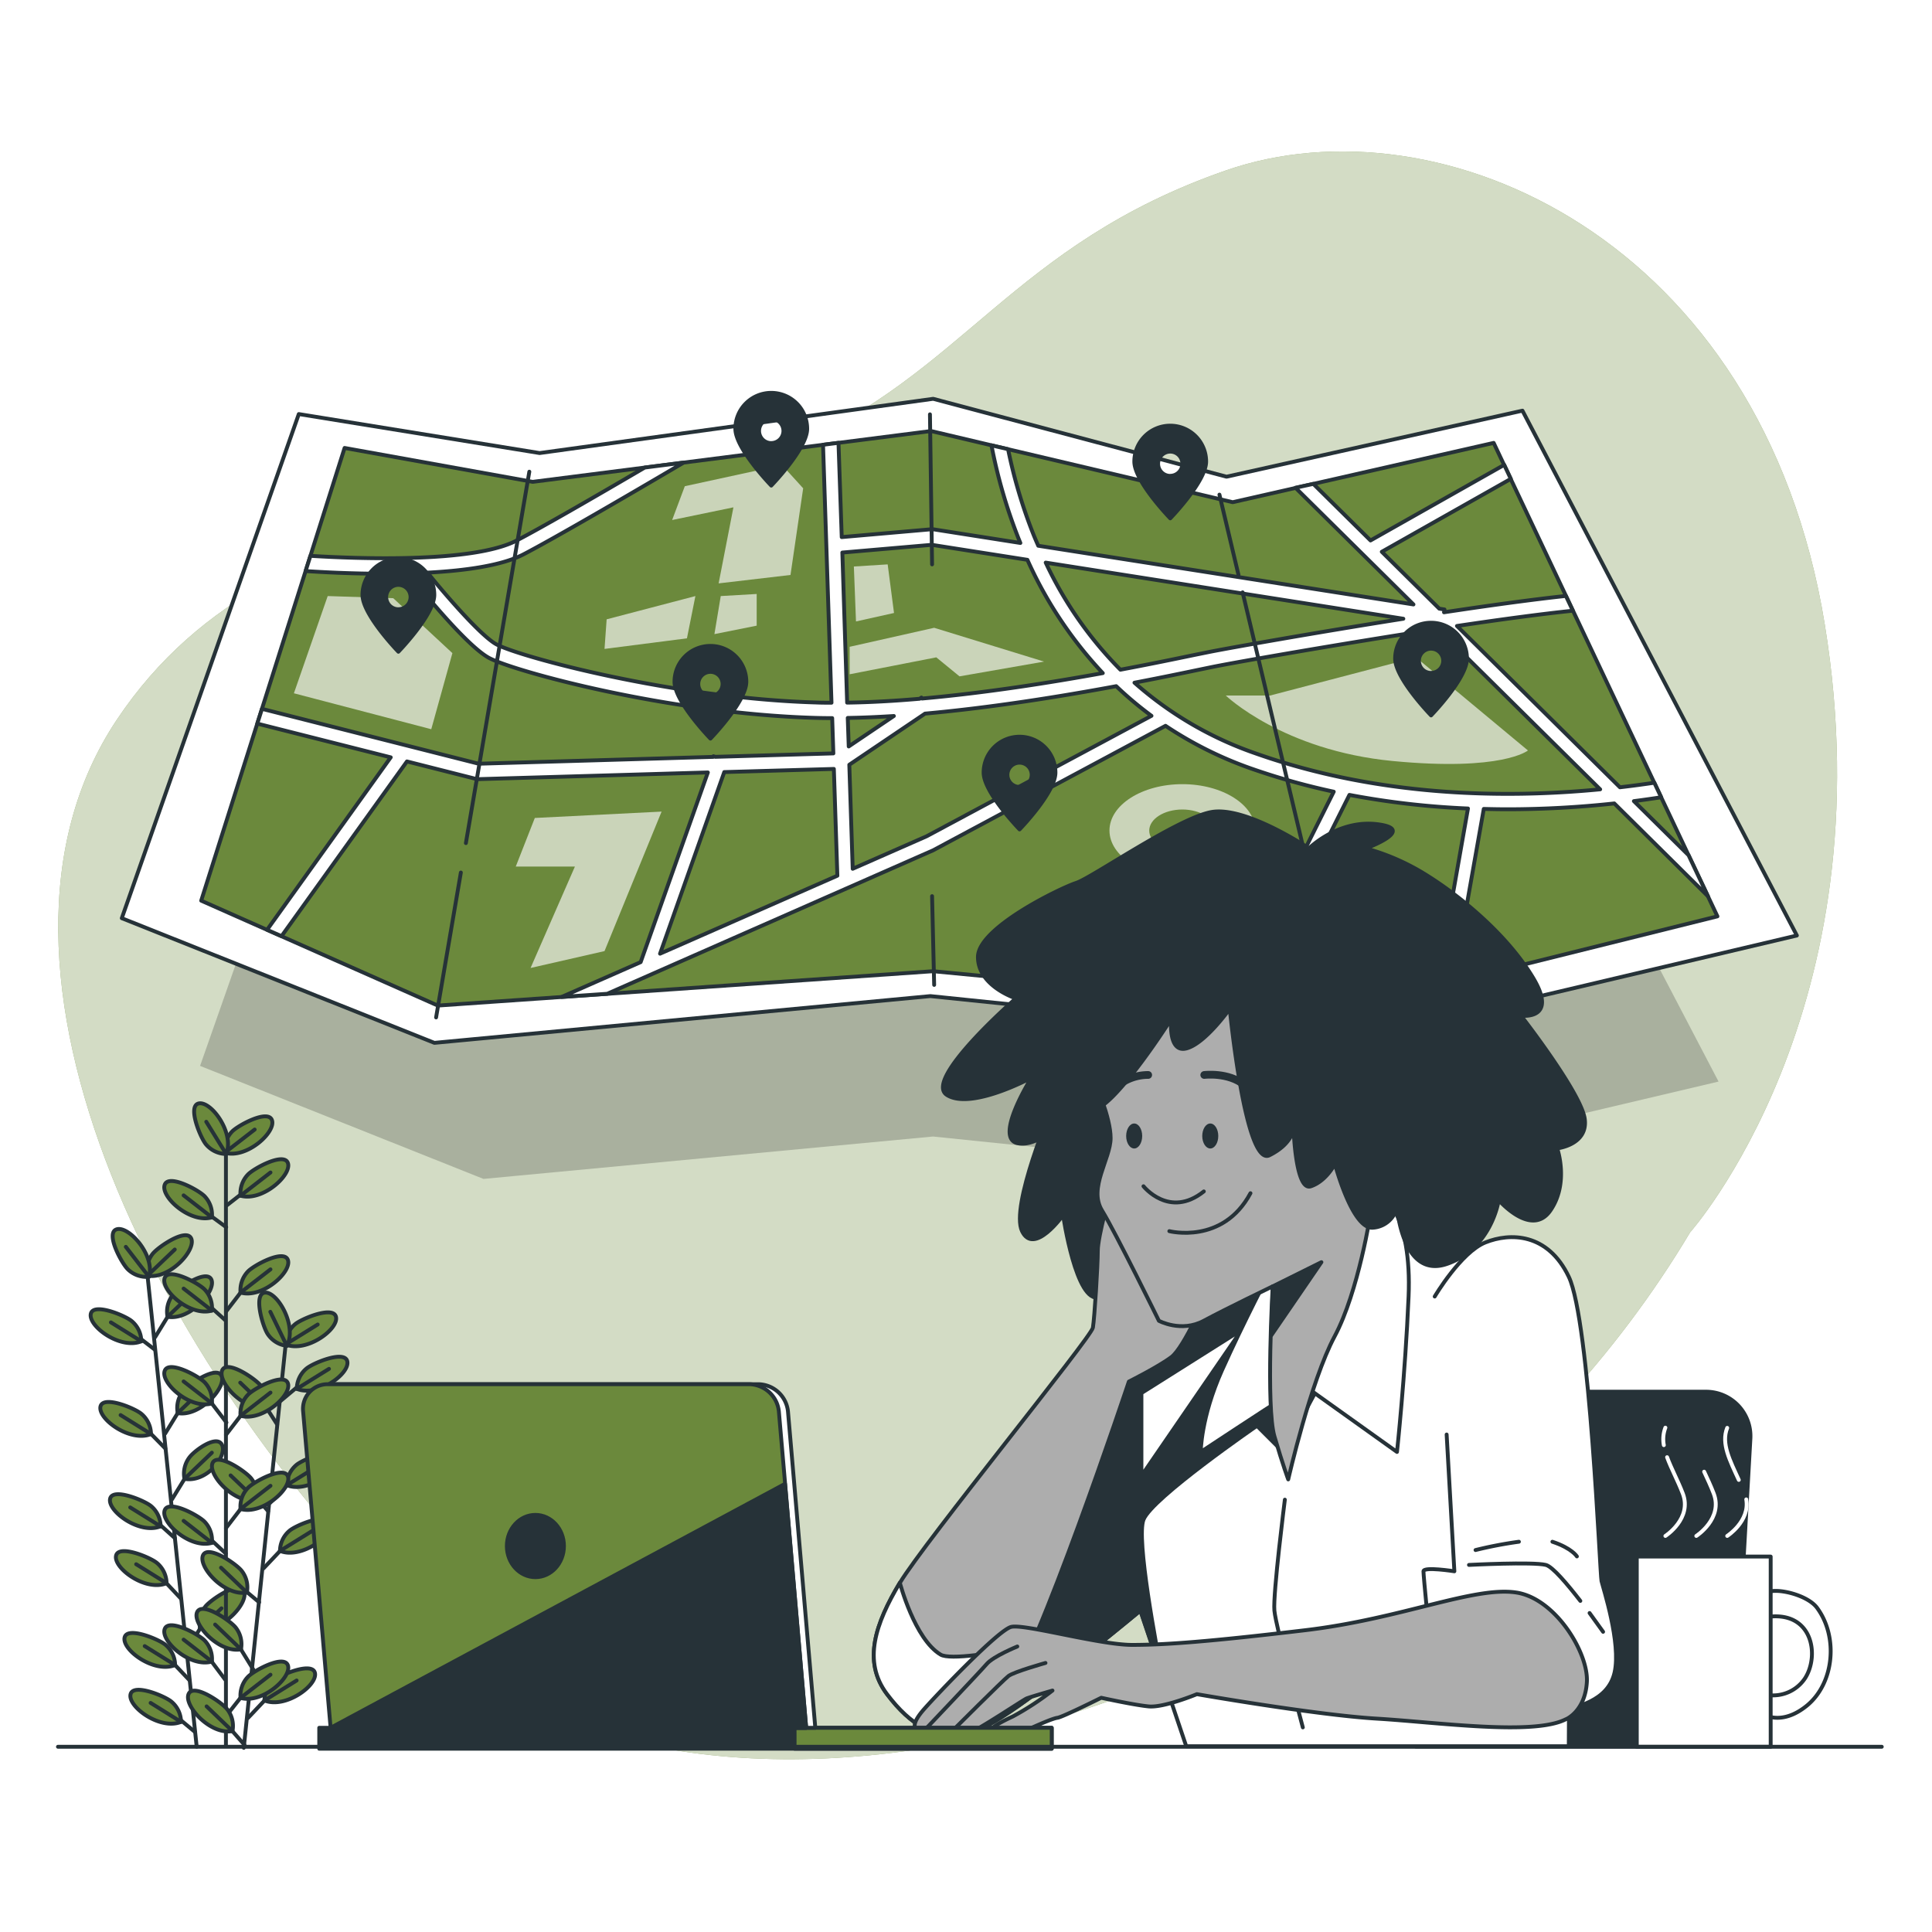 <svg class="animated" id="freepik_stories-location-search" xmlns="http://www.w3.org/2000/svg" viewBox="0 0 500 500" version="1.1" xmlns:xlink="http://www.w3.org/1999/xlink" xmlns:svgjs="http://svgjs.com/svgjs"><style>svg#freepik_stories-location-search:not(.animated) .animable {opacity: 0;}svg#freepik_stories-location-search.animated #freepik--background-simple--inject-103 {animation: 1s 1 forwards cubic-bezier(.36,-0.01,.5,1.38) fadeIn,1.5s Infinite  linear wind;animation-delay: 0s,1s;}svg#freepik_stories-location-search.animated #freepik--Map--inject-103 {animation: 1s 1 forwards cubic-bezier(.36,-0.01,.5,1.38) fadeIn,1.5s Infinite  linear wind;animation-delay: 0s,1s;}svg#freepik_stories-location-search.animated #freepik--Locators--inject-103 {animation: 1s 1 forwards cubic-bezier(.36,-0.01,.5,1.38) fadeIn,1.5s Infinite  linear wind;animation-delay: 0s,1s;}svg#freepik_stories-location-search.animated #freepik--Device--inject-103 {animation: 1s 1 forwards cubic-bezier(.36,-0.01,.5,1.38) slideRight,1.5s Infinite  linear wind;animation-delay: 0s,1s;}            @keyframes fadeIn {                0% {                    opacity: 0;                }                100% {                    opacity: 1;                }            }                    @keyframes wind {                0% {                    transform: rotate( 0deg );                }                25% {                    transform: rotate( 1deg );                }                75% {                    transform: rotate( -1deg );                }            }                    @keyframes slideRight {                0% {                    opacity: 0;                    transform: translateX(30px);                }                100% {                    opacity: 1;                    transform: translateX(0);                }            }        .animator-hidden { display: none; }</style><g id="freepik--background-simple--inject-103" class="animable" style="transform-origin: 245.257px 247.246px;"><path d="M437.4,318.93s51.09-57.42,34.85-157.33-99.67-136.72-155-117.49-67.81,52.7-113,71.84-131.06,6-174,70.29,11.88,170.82,81.67,237.62S359.8,448.84,437.4,318.93Z" style="fill: #6B893C; transform-origin: 245.257px 247.246px;" id="elsu9txrcdz2a" class="animable"></path><g id="elk4urar7yurc"><path d="M437.4,318.93s51.09-57.42,34.85-157.33-99.67-136.72-155-117.49-67.81,52.7-113,71.84-131.06,6-174,70.29,11.88,170.82,81.67,237.62S359.8,448.84,437.4,318.93Z" style="fill: rgb(255, 255, 255); opacity: 0.7; transform-origin: 245.257px 247.246px;" class="animable" id="el9c46oe4tzpe"></path></g></g><g id="freepik--Plant--inject-103" class="animable" style="transform-origin: 56.69px 368.935px;"><line x1="38.25" y1="330.86" x2="50.9" y2="452.04" style="fill: none; stroke: rgb(38, 50, 56); stroke-linecap: round; stroke-linejoin: round; transform-origin: 44.575px 391.45px;" id="el7vqh8mpc49" class="animable"></line><line x1="49.09" y1="434.9" x2="43.46" y2="428.97" style="fill: none; stroke: rgb(38, 50, 56); stroke-linecap: round; stroke-linejoin: round; transform-origin: 46.275px 431.935px;" id="elnfwr6i9357" class="animable"></line><path d="M45.32,430.91a6.94,6.94,0,0,0-2.44-5.19c-1.57-1.4-9.84-4.88-10.62-2C31.41,426.92,39.87,433.14,45.32,430.91Z" style="fill: #6B893C; stroke: rgb(38, 50, 56); stroke-linecap: round; stroke-linejoin: round; transform-origin: 38.76px 426.997px;" id="el338sx1u7322" class="animable"></path><line x1="45.32" y1="430.91" x2="37.45" y2="426.01" style="fill: none; stroke: rgb(38, 50, 56); stroke-linecap: round; stroke-linejoin: round; transform-origin: 41.385px 428.46px;" id="el3dk10kyft6v" class="animable"></line><line x1="50.49" y1="448.26" x2="44.99" y2="443.68" style="fill: none; stroke: rgb(38, 50, 56); stroke-linecap: round; stroke-linejoin: round; transform-origin: 47.74px 445.97px;" id="el0zv68g9oo1y" class="animable"></line><path d="M46.85,445.62a6.91,6.91,0,0,0-2.43-5.19c-1.57-1.41-9.84-4.88-10.62-2C32.94,441.62,41.4,447.84,46.85,445.62Z" style="fill: #6B893C; stroke: rgb(38, 50, 56); stroke-linecap: round; stroke-linejoin: round; transform-origin: 40.295px 441.704px;" id="elai0gf2t1hp" class="animable"></path><line x1="46.85" y1="445.62" x2="38.98" y2="440.71" style="fill: none; stroke: rgb(38, 50, 56); stroke-linecap: round; stroke-linejoin: round; transform-origin: 42.915px 443.165px;" id="ell0ai9ghdskj" class="animable"></line><line x1="45.27" y1="398.08" x2="39.71" y2="393.08" style="fill: none; stroke: rgb(38, 50, 56); stroke-linecap: round; stroke-linejoin: round; transform-origin: 42.49px 395.58px;" id="el3kprwi9jjjt" class="animable"></line><path d="M41.57,395a6.91,6.91,0,0,0-2.43-5.19c-1.58-1.4-9.84-4.88-10.63-2C27.66,391,36.12,397.24,41.57,395Z" style="fill: #6B893C; stroke: rgb(38, 50, 56); stroke-linecap: round; stroke-linejoin: round; transform-origin: 35.01px 391.088px;" id="eld82010beemg" class="animable"></path><line x1="41.57" y1="395.02" x2="33.7" y2="390.12" style="fill: none; stroke: rgb(38, 50, 56); stroke-linecap: round; stroke-linejoin: round; transform-origin: 37.635px 392.57px;" id="elh6yazlj848h" class="animable"></line><line x1="46.82" y1="413.72" x2="41.25" y2="407.79" style="fill: none; stroke: rgb(38, 50, 56); stroke-linecap: round; stroke-linejoin: round; transform-origin: 44.035px 410.755px;" id="el8oz6phhyeu4" class="animable"></line><path d="M43.11,409.73a6.94,6.94,0,0,0-2.44-5.19c-1.57-1.41-9.84-4.88-10.62-2C29.2,405.73,37.66,412,43.11,409.73Z" style="fill: #6B893C; stroke: rgb(38, 50, 56); stroke-linecap: round; stroke-linejoin: round; transform-origin: 36.55px 405.822px;" id="eljk0etzy2dpb" class="animable"></path><line x1="43.11" y1="409.73" x2="35.24" y2="404.82" style="fill: none; stroke: rgb(38, 50, 56); stroke-linecap: round; stroke-linejoin: round; transform-origin: 39.175px 407.275px;" id="el274a713cb9p" class="animable"></line><line x1="42.79" y1="374.87" x2="37.22" y2="369.19" style="fill: none; stroke: rgb(38, 50, 56); stroke-linecap: round; stroke-linejoin: round; transform-origin: 40.005px 372.03px;" id="el0l3tr2rrto7" class="animable"></line><path d="M39.08,371.13a6.94,6.94,0,0,0-2.44-5.19c-1.57-1.41-9.83-4.88-10.62-2C25.17,367.13,33.63,373.35,39.08,371.13Z" style="fill: #6B893C; stroke: rgb(38, 50, 56); stroke-linecap: round; stroke-linejoin: round; transform-origin: 32.52px 367.214px;" id="elxui447l4okf" class="animable"></path><line x1="39.08" y1="371.13" x2="31.21" y2="366.22" style="fill: none; stroke: rgb(38, 50, 56); stroke-linecap: round; stroke-linejoin: round; transform-origin: 35.145px 368.675px;" id="eluz09gwlh98" class="animable"></line><line x1="40.11" y1="349.32" x2="34.71" y2="345.19" style="fill: none; stroke: rgb(38, 50, 56); stroke-linecap: round; stroke-linejoin: round; transform-origin: 37.41px 347.255px;" id="el58xqs6gtl32" class="animable"></line><path d="M36.57,347.13a6.91,6.91,0,0,0-2.43-5.19c-1.57-1.4-9.84-4.88-10.62-2C22.66,343.14,31.12,349.36,36.57,347.13Z" style="fill: #6B893C; stroke: rgb(38, 50, 56); stroke-linecap: round; stroke-linejoin: round; transform-origin: 30.015px 343.217px;" id="el148ct2azk27e" class="animable"></path><line x1="36.57" y1="347.13" x2="28.7" y2="342.23" style="fill: none; stroke: rgb(38, 50, 56); stroke-linecap: round; stroke-linejoin: round; transform-origin: 32.635px 344.68px;" id="elslh26zhin0c" class="animable"></line><line x1="48.55" y1="426.73" x2="53.2" y2="419.15" style="fill: none; stroke: rgb(38, 50, 56); stroke-linecap: round; stroke-linejoin: round; transform-origin: 50.875px 422.94px;" id="elim3vz0vgw5b" class="animable"></line><path d="M51.78,421.43a7,7,0,0,1,1.31-5.59c1.25-1.69,8.62-6.8,10-4.11C64.56,414.65,57.57,422.48,51.78,421.43Z" style="fill: #6B893C; stroke: rgb(38, 50, 56); stroke-linecap: round; stroke-linejoin: round; transform-origin: 57.47px 416.244px;" id="elpjnuw5a9ibm" class="animable"></path><line x1="51.78" y1="421.43" x2="57.32" y2="416.23" style="fill: none; stroke: rgb(38, 50, 56); stroke-linecap: round; stroke-linejoin: round; transform-origin: 54.55px 418.83px;" id="elvutxx6k3bi" class="animable"></line><line x1="44.51" y1="388.03" x2="49.16" y2="380.44" style="fill: none; stroke: rgb(38, 50, 56); stroke-linecap: round; stroke-linejoin: round; transform-origin: 46.835px 384.235px;" id="elnw4k9qvrq6g" class="animable"></line><path d="M47.74,382.72a6.94,6.94,0,0,1,1.31-5.58c1.25-1.7,7-5.95,8.38-3.26C58.92,376.8,53.53,383.77,47.74,382.72Z" style="fill: #6B893C; stroke: rgb(38, 50, 56); stroke-linecap: round; stroke-linejoin: round; transform-origin: 52.645px 377.918px;" id="elqj065fvos0l" class="animable"></path><line x1="47.74" y1="382.72" x2="54.83" y2="375.95" style="fill: none; stroke: rgb(38, 50, 56); stroke-linecap: round; stroke-linejoin: round; transform-origin: 51.285px 379.335px;" id="elkerxqvdrwve" class="animable"></line><line x1="42.73" y1="371.02" x2="47.39" y2="363.43" style="fill: none; stroke: rgb(38, 50, 56); stroke-linecap: round; stroke-linejoin: round; transform-origin: 45.06px 367.225px;" id="elsbufpruqh4o" class="animable"></line><path d="M46,365.71a6.89,6.89,0,0,1,1.31-5.58c1.24-1.7,8.61-6.8,10-4.12C58.75,358.93,51.76,366.76,46,365.71Z" style="fill: #6B893C; stroke: rgb(38, 50, 56); stroke-linecap: round; stroke-linejoin: round; transform-origin: 51.683px 360.526px;" id="el47gv25ypc48" class="animable"></path><line x1="45.97" y1="365.71" x2="53.05" y2="358.94" style="fill: none; stroke: rgb(38, 50, 56); stroke-linecap: round; stroke-linejoin: round; transform-origin: 49.51px 362.325px;" id="eloigvmiwiymn" class="animable"></line><line x1="40.13" y1="346.08" x2="44.78" y2="338.5" style="fill: none; stroke: rgb(38, 50, 56); stroke-linecap: round; stroke-linejoin: round; transform-origin: 42.455px 342.29px;" id="el8fcm4emdz98" class="animable"></line><path d="M43.36,340.78a6.94,6.94,0,0,1,1.31-5.58c1.25-1.7,8.62-6.81,10-4.12C56.15,334,49.15,341.83,43.36,340.78Z" style="fill: #6B893C; stroke: rgb(38, 50, 56); stroke-linecap: round; stroke-linejoin: round; transform-origin: 49.05px 335.594px;" id="elrr7c87c0yzd" class="animable"></path><line x1="43.36" y1="340.78" x2="50.45" y2="334" style="fill: none; stroke: rgb(38, 50, 56); stroke-linecap: round; stroke-linejoin: round; transform-origin: 46.905px 337.39px;" id="el3h4c9siicwu" class="animable"></line><path d="M38.14,330.14a6.94,6.94,0,0,1,1.31-5.58c1.25-1.7,8.62-6.8,10-4.12C50.93,323.36,43.93,331.19,38.14,330.14Z" style="fill: #6B893C; stroke: rgb(38, 50, 56); stroke-linecap: round; stroke-linejoin: round; transform-origin: 43.83px 324.956px;" id="elzy2i7dy7e1h" class="animable"></path><line x1="38.14" y1="330.14" x2="45.23" y2="323.37" style="fill: none; stroke: rgb(38, 50, 56); stroke-linecap: round; stroke-linejoin: round; transform-origin: 41.685px 326.755px;" id="elrtktnv8i38s" class="animable"></line><path d="M38.55,330.43a6.93,6.93,0,0,1-5.41-1.88c-1.56-1.42-5.87-9.29-3.05-10.37C33.15,317,40.21,324.79,38.55,330.43Z" style="fill: #6B893C; stroke: rgb(38, 50, 56); stroke-linecap: round; stroke-linejoin: round; transform-origin: 33.977px 324.26px;" id="elh5y1bh1ef6p" class="animable"></path><line x1="38.55" y1="330.43" x2="32.56" y2="322.68" style="fill: none; stroke: rgb(38, 50, 56); stroke-linecap: round; stroke-linejoin: round; transform-origin: 35.555px 326.555px;" id="ell6j3ufayjao" class="animable"></line><line x1="58.47" y1="296.01" x2="58.47" y2="451.74" style="fill: none; stroke: rgb(38, 50, 56); stroke-linecap: round; stroke-linejoin: round; transform-origin: 58.47px 373.875px;" id="elj0a6bi1uiin" class="animable"></line><line x1="73.85" y1="348.67" x2="63.09" y2="452.34" style="fill: none; stroke: rgb(38, 50, 56); stroke-linecap: round; stroke-linejoin: round; transform-origin: 68.47px 400.505px;" id="eloxehvumoskr" class="animable"></line><line x1="63.27" y1="451.58" x2="60.16" y2="448.03" style="fill: none; stroke: rgb(38, 50, 56); stroke-linecap: round; stroke-linejoin: round; transform-origin: 61.715px 449.805px;" id="el98cehocfe6r" class="animable"></line><path d="M60.16,448a6.94,6.94,0,0,0-1.31-5.58c-1.25-1.7-8.62-6.8-10-4.11C47.37,441.26,54.37,449.09,60.16,448Z" style="fill: #6B893C; stroke: rgb(38, 50, 56); stroke-linecap: round; stroke-linejoin: round; transform-origin: 54.471px 442.822px;" id="elfuwr7r194x8" class="animable"></path><line x1="60.16" y1="448.03" x2="53.47" y2="441.61" style="fill: none; stroke: rgb(38, 50, 56); stroke-linecap: round; stroke-linejoin: round; transform-origin: 56.815px 444.82px;" id="elt2h4v34e59" class="animable"></line><line x1="67.06" y1="414.66" x2="62.45" y2="410.81" style="fill: none; stroke: rgb(38, 50, 56); stroke-linecap: round; stroke-linejoin: round; transform-origin: 64.755px 412.735px;" id="elpgahz76m3ag" class="animable"></line><path d="M63.89,412.14a6.92,6.92,0,0,0-1.32-5.58c-1.25-1.7-8.62-6.8-10-4.12C51.1,405.37,58.1,413.19,63.89,412.14Z" style="fill: #6B893C; stroke: rgb(38, 50, 56); stroke-linecap: round; stroke-linejoin: round; transform-origin: 58.196px 406.956px;" id="elyw8byyj1kjg" class="animable"></path><line x1="63.89" y1="412.14" x2="57.2" y2="405.72" style="fill: none; stroke: rgb(38, 50, 56); stroke-linecap: round; stroke-linejoin: round; transform-origin: 60.545px 408.93px;" id="elebeaswhuzeh" class="animable"></line><line x1="65.6" y1="432.15" x2="60.94" y2="424.57" style="fill: none; stroke: rgb(38, 50, 56); stroke-linecap: round; stroke-linejoin: round; transform-origin: 63.27px 428.36px;" id="eldgu04k93wo" class="animable"></line><path d="M62.36,426.85a6.94,6.94,0,0,0-1.31-5.58c-1.25-1.7-8.62-6.8-10-4.12C49.57,420.08,56.57,427.9,62.36,426.85Z" style="fill: #6B893C; stroke: rgb(38, 50, 56); stroke-linecap: round; stroke-linejoin: round; transform-origin: 56.67px 421.666px;" id="elql624bdq68h" class="animable"></path><line x1="62.36" y1="426.85" x2="55.67" y2="420.43" style="fill: none; stroke: rgb(38, 50, 56); stroke-linecap: round; stroke-linejoin: round; transform-origin: 59.015px 423.64px;" id="el2dpmod5rxie" class="animable"></line><line x1="69.39" y1="391.09" x2="64.95" y2="385.97" style="fill: none; stroke: rgb(38, 50, 56); stroke-linecap: round; stroke-linejoin: round; transform-origin: 67.17px 388.53px;" id="eldcw0ip47wp5" class="animable"></line><path d="M66.37,388.24a6.92,6.92,0,0,0-1.32-5.58c-1.25-1.69-8.62-6.8-10-4.11C53.58,381.47,60.58,389.3,66.37,388.24Z" style="fill: #6B893C; stroke: rgb(38, 50, 56); stroke-linecap: round; stroke-linejoin: round; transform-origin: 60.676px 383.06px;" id="elqpukjwhhdnb" class="animable"></path><line x1="66.37" y1="388.24" x2="59.68" y2="381.83" style="fill: none; stroke: rgb(38, 50, 56); stroke-linecap: round; stroke-linejoin: round; transform-origin: 63.025px 385.035px;" id="el7fewgdv9ykx" class="animable"></line><line x1="71.72" y1="368.63" x2="67.44" y2="361.97" style="fill: none; stroke: rgb(38, 50, 56); stroke-linecap: round; stroke-linejoin: round; transform-origin: 69.58px 365.3px;" id="el1dqttbyythw" class="animable"></line><path d="M68.86,364.25a6.92,6.92,0,0,0-1.32-5.58c-1.25-1.7-8.62-6.8-10-4.12C56.07,357.48,63.07,365.3,68.86,364.25Z" style="fill: #6B893C; stroke: rgb(38, 50, 56); stroke-linecap: round; stroke-linejoin: round; transform-origin: 63.166px 359.066px;" id="eleei96rl8owd" class="animable"></path><line x1="68.86" y1="364.25" x2="62.17" y2="357.83" style="fill: none; stroke: rgb(38, 50, 56); stroke-linecap: round; stroke-linejoin: round; transform-origin: 65.515px 361.04px;" id="elnvc12fxgxfd" class="animable"></line><line x1="64.18" y1="444.61" x2="70.3" y2="438.14" style="fill: none; stroke: rgb(38, 50, 56); stroke-linecap: round; stroke-linejoin: round; transform-origin: 67.24px 441.375px;" id="elva1lzh3o6io" class="animable"></line><path d="M68.44,440.08a6.91,6.91,0,0,1,2.43-5.19c1.57-1.4,9.84-4.89,10.62-2C82.35,436.08,73.89,442.3,68.44,440.08Z" style="fill: #6B893C; stroke: rgb(38, 50, 56); stroke-linecap: round; stroke-linejoin: round; transform-origin: 74.995px 436.163px;" id="elg0ruhohhunw" class="animable"></path><line x1="68.44" y1="440.08" x2="76.77" y2="434.91" style="fill: none; stroke: rgb(38, 50, 56); stroke-linecap: round; stroke-linejoin: round; transform-origin: 72.605px 437.495px;" id="elysjmy86xs98" class="animable"></line><line x1="68.2" y1="405.9" x2="74.31" y2="399.44" style="fill: none; stroke: rgb(38, 50, 56); stroke-linecap: round; stroke-linejoin: round; transform-origin: 71.255px 402.67px;" id="el7ar8tjr1qvc" class="animable"></line><path d="M72.46,401.37a6.91,6.91,0,0,1,2.43-5.19c1.57-1.4,9.83-4.88,10.62-2C86.36,397.37,77.91,403.6,72.46,401.37Z" style="fill: #6B893C; stroke: rgb(38, 50, 56); stroke-linecap: round; stroke-linejoin: round; transform-origin: 79.015px 397.456px;" id="el6f3az4dq6g8" class="animable"></path><line x1="72.46" y1="401.37" x2="80.79" y2="396.21" style="fill: none; stroke: rgb(38, 50, 56); stroke-linecap: round; stroke-linejoin: round; transform-origin: 76.625px 398.79px;" id="elstz505fauf" class="animable"></line><line x1="69.97" y1="388.89" x2="76.08" y2="382.43" style="fill: none; stroke: rgb(38, 50, 56); stroke-linecap: round; stroke-linejoin: round; transform-origin: 73.025px 385.66px;" id="elnj39o83lezk" class="animable"></line><path d="M74.22,384.36a7,7,0,0,1,2.43-5.19c1.57-1.4,9.84-4.88,10.62-2C88.13,380.36,79.67,386.59,74.22,384.36Z" style="fill: #6B893C; stroke: rgb(38, 50, 56); stroke-linecap: round; stroke-linejoin: round; transform-origin: 80.775px 380.446px;" id="el5nsyrb5or4y" class="animable"></path><line x1="74.22" y1="384.36" x2="82.55" y2="379.2" style="fill: none; stroke: rgb(38, 50, 56); stroke-linecap: round; stroke-linejoin: round; transform-origin: 78.385px 381.78px;" id="elr7ne8rh9boc" class="animable"></line><line x1="72.48" y1="362.68" x2="78.67" y2="357.49" style="fill: none; stroke: rgb(38, 50, 56); stroke-linecap: round; stroke-linejoin: round; transform-origin: 75.575px 360.085px;" id="el4o3uvtotwl4" class="animable"></line><path d="M76.81,359.43a6.91,6.91,0,0,1,2.43-5.19c1.57-1.41,9.84-4.89,10.62-2C90.72,355.43,82.26,361.65,76.81,359.43Z" style="fill: #6B893C; stroke: rgb(38, 50, 56); stroke-linecap: round; stroke-linejoin: round; transform-origin: 83.365px 355.512px;" id="elnij9nry0cgn" class="animable"></path><line x1="76.81" y1="359.43" x2="85.14" y2="354.26" style="fill: #6B893C; stroke: rgb(38, 50, 56); stroke-linecap: round; stroke-linejoin: round; transform-origin: 80.975px 356.845px;" id="el5463qdlogeu" class="animable"></line><path d="M73.89,347.94a6.92,6.92,0,0,1,2.43-5.19c1.57-1.4,9.83-4.88,10.62-2C87.79,343.94,79.34,350.17,73.89,347.94Z" style="fill: #6B893C; stroke: rgb(38, 50, 56); stroke-linecap: round; stroke-linejoin: round; transform-origin: 80.445px 344.026px;" id="elrmnkyyn18nr" class="animable"></path><line x1="73.89" y1="347.94" x2="82.22" y2="342.78" style="fill: none; stroke: rgb(38, 50, 56); stroke-linecap: round; stroke-linejoin: round; transform-origin: 78.055px 345.36px;" id="elrxljcay6wh" class="animable"></line><path d="M74.23,348.31a6.92,6.92,0,0,1-4.91-3c-1.23-1.71-3.83-10.29-.85-10.77C71.71,334.07,77,343.13,74.23,348.31Z" style="fill: #6B893C; stroke: rgb(38, 50, 56); stroke-linecap: round; stroke-linejoin: round; transform-origin: 71.049px 341.416px;" id="eldpi8904t16b" class="animable"></path><line x1="74.23" y1="348.31" x2="69.96" y2="339.49" style="fill: none; stroke: rgb(38, 50, 56); stroke-linecap: round; stroke-linejoin: round; transform-origin: 72.095px 343.9px;" id="elzck47h2x6kj" class="animable"></line><line x1="58.25" y1="434.66" x2="53.19" y2="427.9" style="fill: none; stroke: rgb(38, 50, 56); stroke-linecap: round; stroke-linejoin: round; transform-origin: 55.72px 431.28px;" id="el7ahnf7bsnzx" class="animable"></line><path d="M54.84,430A6.91,6.91,0,0,0,53,424.61c-1.41-1.56-9.27-5.88-10.36-3.06C41.42,424.61,49.19,431.67,54.84,430Z" style="fill: #6B893C; stroke: rgb(38, 50, 56); stroke-linecap: round; stroke-linejoin: round; transform-origin: 48.692px 425.434px;" id="el3kvpybea97y" class="animable"></path><line x1="54.84" y1="430.02" x2="47.52" y2="424.33" style="fill: none; stroke: rgb(38, 50, 56); stroke-linecap: round; stroke-linejoin: round; transform-origin: 51.18px 427.175px;" id="el03abfqb1hibe" class="animable"></line><line x1="58.43" y1="402.05" x2="53.19" y2="397.17" style="fill: none; stroke: rgb(38, 50, 56); stroke-linecap: round; stroke-linejoin: round; transform-origin: 55.81px 399.61px;" id="eli7pdzcmwb8j" class="animable"></line><path d="M54.84,399.29A6.93,6.93,0,0,0,53,393.87c-1.41-1.56-9.27-5.87-10.36-3.06C41.42,393.87,49.19,400.93,54.84,399.29Z" style="fill: #6B893C; stroke: rgb(38, 50, 56); stroke-linecap: round; stroke-linejoin: round; transform-origin: 48.693px 394.707px;" id="el2t1vmiq0428" class="animable"></path><line x1="54.84" y1="399.29" x2="47.52" y2="393.59" style="fill: none; stroke: rgb(38, 50, 56); stroke-linecap: round; stroke-linejoin: round; transform-origin: 51.18px 396.44px;" id="eln8hwrwvha" class="animable"></line><line x1="58.6" y1="368.14" x2="53.19" y2="361.08" style="fill: none; stroke: rgb(38, 50, 56); stroke-linecap: round; stroke-linejoin: round; transform-origin: 55.895px 364.61px;" id="el0gzmry4grsl" class="animable"></line><path d="M54.84,363.2A6.91,6.91,0,0,0,53,357.79c-1.41-1.56-9.27-5.88-10.36-3.06C41.42,357.79,49.19,364.85,54.84,363.2Z" style="fill: #6B893C; stroke: rgb(38, 50, 56); stroke-linecap: round; stroke-linejoin: round; transform-origin: 48.693px 358.621px;" id="el87wnnoirrr" class="animable"></path><line x1="54.84" y1="363.2" x2="47.52" y2="357.51" style="fill: none; stroke: rgb(38, 50, 56); stroke-linecap: round; stroke-linejoin: round; transform-origin: 51.18px 360.355px;" id="el5oxzdw79qpp" class="animable"></line><line x1="58.25" y1="341.62" x2="53.19" y2="337.06" style="fill: none; stroke: rgb(38, 50, 56); stroke-linecap: round; stroke-linejoin: round; transform-origin: 55.72px 339.34px;" id="el2ym9ni469z" class="animable"></line><path d="M54.84,339.18A6.93,6.93,0,0,0,53,333.76c-1.41-1.55-9.27-5.87-10.36-3.06C41.42,333.76,49.19,340.83,54.84,339.18Z" style="fill: #6B893C; stroke: rgb(38, 50, 56); stroke-linecap: round; stroke-linejoin: round; transform-origin: 48.693px 334.599px;" id="elvcg3nsxga0m" class="animable"></path><line x1="54.84" y1="339.18" x2="47.52" y2="333.48" style="fill: none; stroke: rgb(38, 50, 56); stroke-linecap: round; stroke-linejoin: round; transform-origin: 51.18px 336.33px;" id="ele9rk4e69afm" class="animable"></line><line x1="58.54" y1="317.59" x2="53.29" y2="313.74" style="fill: none; stroke: rgb(38, 50, 56); stroke-linecap: round; stroke-linejoin: round; transform-origin: 55.915px 315.665px;" id="elge9mrtaghrw" class="animable"></line><path d="M54.84,315.05A6.91,6.91,0,0,0,53,309.64c-1.41-1.56-9.27-5.88-10.36-3.06C41.42,309.64,49.19,316.7,54.84,315.05Z" style="fill: #6B893C; stroke: rgb(38, 50, 56); stroke-linecap: round; stroke-linejoin: round; transform-origin: 48.693px 310.471px;" id="el7l4hnug808q" class="animable"></path><line x1="54.84" y1="315.05" x2="47.52" y2="309.36" style="fill: none; stroke: rgb(38, 50, 56); stroke-linecap: round; stroke-linejoin: round; transform-origin: 51.18px 312.205px;" id="elziwu6551hy" class="animable"></line><line x1="59.53" y1="442.83" x2="63.9" y2="437.29" style="fill: none; stroke: rgb(38, 50, 56); stroke-linecap: round; stroke-linejoin: round; transform-origin: 61.715px 440.06px;" id="el1i5m445ieqi" class="animable"></line><path d="M62.25,439.41A7,7,0,0,1,64.13,434c1.42-1.56,9.28-5.87,10.36-3.06C75.67,434,67.9,441.05,62.25,439.41Z" style="fill: #6B893C; stroke: rgb(38, 50, 56); stroke-linecap: round; stroke-linejoin: round; transform-origin: 68.417px 434.832px;" id="elr1k5x867nb" class="animable"></path><line x1="62.25" y1="439.41" x2="70" y2="433.41" style="fill: none; stroke: rgb(38, 50, 56); stroke-linecap: round; stroke-linejoin: round; transform-origin: 66.125px 436.41px;" id="elooteort6b1" class="animable"></line><line x1="58.48" y1="395.47" x2="63.9" y2="388.4" style="fill: none; stroke: rgb(38, 50, 56); stroke-linecap: round; stroke-linejoin: round; transform-origin: 61.19px 391.935px;" id="elsqmzos7agqd" class="animable"></line><path d="M62.25,390.52a6.93,6.93,0,0,1,1.88-5.41c1.42-1.56,9.28-5.88,10.36-3.06C75.67,385.11,67.9,392.17,62.25,390.52Z" style="fill: #6B893C; stroke: rgb(38, 50, 56); stroke-linecap: round; stroke-linejoin: round; transform-origin: 68.415px 385.941px;" id="el9q3rzld3uwl" class="animable"></path><line x1="62.25" y1="390.52" x2="70" y2="384.52" style="fill: none; stroke: rgb(38, 50, 56); stroke-linecap: round; stroke-linejoin: round; transform-origin: 66.125px 387.52px;" id="eleqa6wmiu2x7" class="animable"></line><line x1="58.48" y1="371.34" x2="63.9" y2="364.28" style="fill: none; stroke: rgb(38, 50, 56); stroke-linecap: round; stroke-linejoin: round; transform-origin: 61.19px 367.81px;" id="elmfackox4wek" class="animable"></line><path d="M62.25,366.4A7,7,0,0,1,64.13,361c1.42-1.56,9.28-5.87,10.36-3.06C75.67,361,67.9,368,62.25,366.4Z" style="fill: #6B893C; stroke: rgb(38, 50, 56); stroke-linecap: round; stroke-linejoin: round; transform-origin: 68.417px 361.823px;" id="elk9mj722zwun" class="animable"></path><line x1="62.25" y1="366.4" x2="70" y2="360.4" style="fill: none; stroke: rgb(38, 50, 56); stroke-linecap: round; stroke-linejoin: round; transform-origin: 66.125px 363.4px;" id="elxaw7mwublqg" class="animable"></line><line x1="58.48" y1="339.45" x2="63.9" y2="332.39" style="fill: none; stroke: rgb(38, 50, 56); stroke-linecap: round; stroke-linejoin: round; transform-origin: 61.19px 335.92px;" id="el411kou2trwx" class="animable"></line><path d="M62.25,334.51a7,7,0,0,1,1.88-5.42c1.42-1.56,9.28-5.87,10.36-3.06C75.67,329.09,67.9,336.16,62.25,334.51Z" style="fill: #6B893C; stroke: rgb(38, 50, 56); stroke-linecap: round; stroke-linejoin: round; transform-origin: 68.416px 329.928px;" id="eltjlhilh8gqf" class="animable"></path><line x1="62.25" y1="334.51" x2="70" y2="328.51" style="fill: none; stroke: rgb(38, 50, 56); stroke-linecap: round; stroke-linejoin: round; transform-origin: 66.125px 331.51px;" id="eljjhtz0blhmc" class="animable"></line><line x1="58.72" y1="311.93" x2="64.02" y2="307.79" style="fill: none; stroke: rgb(38, 50, 56); stroke-linecap: round; stroke-linejoin: round; transform-origin: 61.37px 309.86px;" id="elbyhwa3ui037" class="animable"></line><path d="M62.25,309.44A7,7,0,0,1,64.13,304c1.42-1.56,9.28-5.87,10.36-3.06C75.67,304,67.9,311.08,62.25,309.44Z" style="fill: #6B893C; stroke: rgb(38, 50, 56); stroke-linecap: round; stroke-linejoin: round; transform-origin: 68.416px 304.847px;" id="elrn80ytceucp" class="animable"></path><line x1="62.25" y1="309.44" x2="70" y2="303.44" style="fill: none; stroke: rgb(38, 50, 56); stroke-linecap: round; stroke-linejoin: round; transform-origin: 66.125px 306.44px;" id="el201bmf97b0q" class="animable"></line><path d="M58.16,298.32A7,7,0,0,1,60,292.9c1.42-1.56,9.28-5.87,10.36-3.06C71.58,292.9,63.81,300,58.16,298.32Z" style="fill: #6B893C; stroke: rgb(38, 50, 56); stroke-linecap: round; stroke-linejoin: round; transform-origin: 64.308px 293.742px;" id="elsrie1gcp5o" class="animable"></path><line x1="58.16" y1="298.32" x2="65.91" y2="292.32" style="fill: none; stroke: rgb(38, 50, 56); stroke-linecap: round; stroke-linejoin: round; transform-origin: 62.035px 295.32px;" id="elvl3y677s9a8" class="animable"></line><path d="M58.54,298.65a6.94,6.94,0,0,1-5.19-2.44c-1.4-1.57-4.87-9.84-2-10.62C54.56,284.74,60.77,293.2,58.54,298.65Z" style="fill: #6B893C; stroke: rgb(38, 50, 56); stroke-linecap: round; stroke-linejoin: round; transform-origin: 54.629px 292.09px;" id="elciwazb8yph" class="animable"></path><line x1="58.54" y1="298.65" x2="53.38" y2="290.31" style="fill: none; stroke: rgb(38, 50, 56); stroke-linecap: round; stroke-linejoin: round; transform-origin: 55.96px 294.48px;" id="ely9qlnde7pk" class="animable"></line></g><g id="freepik--Map--inject-103" class="animable" style="transform-origin: 248.275px 204.155px;"><g id="el37pb2ndhd4u"><polygon points="93.31 157.58 149.81 166.73 242.13 154 310.96 172.28 380.39 156.79 444.76 279.91 341.02 304.39 241.47 294.13 125.12 305.1 51.78 275.85 93.31 157.58" style="opacity: 0.2; transform-origin: 248.27px 229.55px;" class="animable" id="elybn3oaqlru"></polygon></g><polygon points="77.33 107.16 139.65 117.25 241.5 103.21 317.42 123.37 394.01 106.28 465.03 242.11 350.59 269.11 240.77 257.79 112.42 269.89 31.52 237.63 77.33 107.16" style="fill: rgb(255, 255, 255); stroke: rgb(38, 50, 56); stroke-linecap: round; stroke-linejoin: round; transform-origin: 248.275px 186.55px;" id="el15v1djuet8" class="animable"></polygon><polygon points="89.18 115.93 137.86 124.7 240.94 111.55 319.01 129.97 386.56 114.62 444.47 237.15 346.76 261.45 241.48 251.35 113.3 260.24 52.07 233.09 89.18 115.93" style="fill: #6B893C; stroke: rgb(38, 50, 56); stroke-linecap: round; stroke-linejoin: round; transform-origin: 248.27px 186.5px;" id="elgogjl8pp6jw" class="animable"></polygon><g id="el8wqla80vqh8"><g style="opacity: 0.64; transform-origin: 235.745px 185.435px;" class="animable" id="el8xy63yjnubu"><path d="M366.45,170.12,328.71,180H317.23s14.77,14.22,43.2,16.95,35-2.73,35-2.73Z" style="fill: rgb(255, 255, 255); transform-origin: 356.33px 183.917px;" id="el65m80r2alu" class="animable"></path><polygon points="202.39 120.36 177.23 125.83 173.95 134.58 189.81 131.3 185.98 150.98 204.58 148.8 207.86 126.37 202.39 120.36" style="fill: rgb(255, 255, 255); transform-origin: 190.905px 135.67px;" id="elqvuxn7bqipr" class="animable"></polygon><polygon points="186.53 154.26 184.89 164.11 195.83 161.92 195.83 153.72 186.53 154.26" style="fill: rgb(255, 255, 255); transform-origin: 190.36px 158.915px;" id="elc05x4j1ufd" class="animable"></polygon><polygon points="179.97 154.26 177.78 165.2 156.45 167.94 157 160.28 179.97 154.26" style="fill: rgb(255, 255, 255); transform-origin: 168.21px 161.1px;" id="el2270ty295b" class="animable"></polygon><path d="M306,202.94c-10.42,0-18.87,5.38-18.87,12s8.45,12,18.87,12,18.87-5.39,18.87-12S316.44,202.94,306,202.94Zm0,17.49c-4.74,0-8.58-2.44-8.58-5.46s3.84-5.47,8.58-5.47S314.6,212,314.6,215,310.76,220.43,306,220.43Z" style="fill: rgb(255, 255, 255); transform-origin: 306px 214.94px;" id="el3weoos9yyo" class="animable"></path><polygon points="156.45 246.14 171.22 210.04 138.41 211.69 133.48 224.26 148.79 224.26 137.31 250.51 156.45 246.14" style="fill: rgb(255, 255, 255); transform-origin: 152.35px 230.275px;" id="elssm90vg4l6" class="animable"></polygon><polygon points="219.89 167.39 241.76 162.47 270.2 171.22 248.32 175.04 242.31 170.12 219.89 174.5 219.89 167.39" style="fill: rgb(255, 255, 255); transform-origin: 245.045px 168.755px;" id="elku7l21op0f" class="animable"></polygon><polygon points="220.98 146.61 221.53 160.83 231.37 158.64 229.73 146.06 220.98 146.61" style="fill: rgb(255, 255, 255); transform-origin: 226.175px 153.445px;" id="elpnetrhs9sps" class="animable"></polygon><polygon points="84.81 154.26 76.06 179.42 111.61 188.72 117.08 169.03 101.77 154.81 84.81 154.26" style="fill: rgb(255, 255, 255); transform-origin: 96.57px 171.49px;" id="el32agghsp7qs" class="animable"></polygon></g></g><path d="M437,221.33l-14.15-14c2.44-.31,4.8-.65,7.06-1l-1.77-3.76c-2.83.42-5.8.82-8.9,1.18L377.06,162c11.21-1.67,21.86-3.11,30-3.95l-1.81-3.82c-8.8.94-20,2.49-31.54,4.23l.12-.73-1.35-.21L357.61,142.8,391,123.93l-1.71-3.62-34.6,19.56-14.8-14.64-4.62,1,30.53,30.2L268.7,141.24c-.47-1.07-.94-2.14-1.37-3.24a130,130,0,0,1-6.44-21.75l-4.3-1a135,135,0,0,0,7,24.1l.48,1.17-22.75-3.57L217.84,139,217,114.6l-4,.51,2.19,66.75c-1.36,0-2.72,0-4-.06-36.95-1.07-76.86-11.85-82.77-15.07-4-2.21-13-12.62-17.79-18.53,9.79-.51,19.26-1.83,24.86-4.74,7.68-4,25.85-14.55,41.46-23.75L166.87,121c-13.33,7.81-26.88,15.63-33.21,18.91-11.33,5.88-41.67,4.66-53.32,3.94l-1.25,3.94c4.34.29,11.92.69,20.32.69,2,0,4.15,0,6.26-.08,1.5,1.9,14.65,18.46,20.84,21.84s46.37,14.45,84.57,15.55q2.11.06,4.29.06l.3,9.13-30.57.89-.46-.16-.06.17-60.72,1.77L67.8,183.45l-1.21,3.82L101.12,196l-32,44.63,3.74,1.65,32.46-45.22,18.14,4.59,59.73-1.74L165.8,249l-20.43,9,11.78-.81,84.32-37.12,60.17-32.23a99.12,99.12,0,0,0,22,11,176.87,176.87,0,0,0,21.53,6.05l-8.82,17.65L300,257l5.28.5,34.08-32.3.25-.24,9.62-19.24a211.31,211.31,0,0,0,30.68,3.52l-8.1,46,4.25-1.05L384,209.35c2.09.05,4.16.09,6.21.09a257.49,257.49,0,0,0,27.57-1.51l24.23,24ZM170.82,246.81l16.62-47L215.8,199l.91,27.63Zm192.36-86.68c-23.2,3.66-45.35,7.62-50.17,8.58l-4,.81c-4.28.89-10.95,2.28-19.05,3.8a99.09,99.09,0,0,1-19.33-27.72ZM218,143,241.15,141l24.74,3.88a106.52,106.52,0,0,0,19.51,29.32c-13.6,2.47-30.4,5.13-46.77,6.58l-.17-.25-.46.31c-6.4.55-12.72.92-18.76,1Zm1.4,42.8c3.88-.06,7.88-.24,11.93-.5l-11.68,7.88Zm20.42,30.62-19.14,8.42-.88-26.93,19.6-13.23c17.52-1.58,35.45-4.5,49.47-7.1a93.86,93.86,0,0,0,9.13,7.67ZM325,195a93.21,93.21,0,0,1-31.4-18.32c6.85-1.31,12.48-2.48,16.26-3.27l3.93-.81c7.14-1.43,33.4-6,58.33-9.85l42,41.53C388.87,206.71,356.47,206.12,325,195Z" style="fill: rgb(255, 255, 255); stroke: rgb(38, 50, 56); stroke-linecap: round; stroke-linejoin: round; transform-origin: 254.3px 186.3px;" id="el9ef51zek67q" class="animable"></path><line x1="119.27" y1="225.81" x2="112.86" y2="263.31" style="fill: none; stroke: rgb(38, 50, 56); stroke-linecap: round; stroke-linejoin: round; transform-origin: 116.065px 244.56px;" id="elc4n89a3zlt" class="animable"></line><line x1="136.99" y1="122.07" x2="120.57" y2="218.19" style="fill: none; stroke: rgb(38, 50, 56); stroke-linecap: round; stroke-linejoin: round; transform-origin: 128.78px 170.13px;" id="elz2h0s0nxyn9" class="animable"></line><line x1="240.67" y1="107.23" x2="241.22" y2="146.06" style="fill: none; stroke: rgb(38, 50, 56); stroke-linecap: round; stroke-linejoin: round; transform-origin: 240.945px 126.645px;" id="elv74e6t8n078" class="animable"></line><line x1="321.59" y1="153.3" x2="344.03" y2="247.78" style="fill: none; stroke: rgb(38, 50, 56); stroke-linecap: round; stroke-linejoin: round; transform-origin: 332.81px 200.54px;" id="elkbpdp0f4f6" class="animable"></line><line x1="315.59" y1="128.01" x2="320.52" y2="148.79" style="fill: none; stroke: rgb(38, 50, 56); stroke-linecap: round; stroke-linejoin: round; transform-origin: 318.055px 138.4px;" id="el5zb9erc4guq" class="animable"></line><line x1="241.76" y1="254.89" x2="241.22" y2="231.92" style="fill: rgb(255, 255, 255); stroke: rgb(38, 50, 56); stroke-linecap: round; stroke-linejoin: round; transform-origin: 241.49px 243.405px;" id="elvi481i7kzfl" class="animable"></line></g><g id="freepik--Icon--inject-103" class="animable animator-hidden" style="transform-origin: 363.33px 60.33px;"><g id="el3lbo0205ljz"><circle cx="363.33" cy="60.33" r="13.33" style="fill: rgb(38, 50, 56); transform-origin: 363.33px 60.33px; transform: rotate(-13.36deg);" class="animable" id="elt9xtsmh1jgs"></circle></g><path d="M369.77,59.12a7.07,7.07,0,1,0-7.07,7.06A7.07,7.07,0,0,0,369.77,59.12Z" style="fill: none; stroke: rgb(255, 255, 255); stroke-linecap: round; stroke-linejoin: round; stroke-width: 2px; transform-origin: 362.7px 59.11px;" id="elgy8cakryif7" class="animable"></path><line x1="367.54" y1="64.69" x2="372" y2="68.78" style="fill: none; stroke: rgb(255, 255, 255); stroke-linecap: round; stroke-linejoin: round; stroke-width: 2px; transform-origin: 369.77px 66.735px;" id="el6123c7r700h" class="animable"></line></g><g id="freepik--search-bar--inject-103" class="animable animator-hidden" style="transform-origin: 223.775px 60.5px;"><path d="M330.07,75H117.47A14.47,14.47,0,0,1,103,60.5h0A14.47,14.47,0,0,1,117.47,46h212.6A14.47,14.47,0,0,1,344.55,60.5h0A14.47,14.47,0,0,1,330.07,75Z" style="fill: rgb(255, 255, 255); stroke: rgb(38, 50, 56); stroke-linecap: round; stroke-linejoin: round; transform-origin: 223.775px 60.5px;" id="elqfukxjh71ab" class="animable"></path></g><g id="freepik--Text--inject-103" class="animable animator-hidden" style="transform-origin: 169.35px 59.94px;"><path d="M128.17,55.75v1.46h-1.72V55.65c0-1.46-.58-2.34-1.91-2.34s-1.9.88-1.9,2.34v8.6c0,1.46.6,2.34,1.9,2.34s1.91-.88,1.91-2.34V62.13h1.72v2c0,2.47-1.16,4.09-3.67,4.09s-3.65-1.62-3.65-4.09v-8.4c0-2.47,1.16-4.09,3.65-4.09S128.17,53.28,128.17,55.75Z" style="fill: rgb(38, 50, 56); transform-origin: 124.51px 59.93px;" id="eluekz1l2ymu" class="animable"></path><path d="M129.68,55.75c0-2.49,1.23-4.09,3.71-4.09s3.74,1.6,3.74,4.09v8.4c0,2.47-1.23,4.09-3.74,4.09s-3.71-1.62-3.71-4.09Zm1.78,8.5c0,1.48.63,2.34,1.93,2.34s1.93-.86,1.93-2.34v-8.6c0-1.46-.61-2.34-1.93-2.34s-1.93.88-1.93,2.34Z" style="fill: rgb(38, 50, 56); transform-origin: 133.405px 59.95px;" id="el2kulew8oesm" class="animable"></path><path d="M144.4,59.39V61h-3.74v7h-1.81V51.82h6.45v1.65h-4.64v5.92Z" style="fill: rgb(38, 50, 56); transform-origin: 142.075px 59.91px;" id="elrj4r68s3k2d" class="animable"></path><path d="M152.29,59.39V61h-3.74v7h-1.81V51.82h6.46v1.65h-4.65v5.92Z" style="fill: rgb(38, 50, 56); transform-origin: 149.97px 59.91px;" id="eltzgo32omw6j" class="animable"></path><path d="M160.42,59v1.63h-4v5.78h4.88v1.65h-6.69V51.82h6.69v1.65h-4.88V59Z" style="fill: rgb(38, 50, 56); transform-origin: 157.955px 59.94px;" id="elswmqw4sl33" class="animable"></path><path d="M168.78,59v1.63h-4v5.78h4.88v1.65H163V51.82h6.69v1.65h-4.88V59Z" style="fill: rgb(38, 50, 56); transform-origin: 166.345px 59.94px;" id="elaus1h9dcvch" class="animable"></path><path d="M182,55.72v.44h-1.71v-.53c0-1.46-.56-2.32-1.86-2.32s-1.86.86-1.86,2.3c0,3.64,5.46,4,5.46,8.57,0,2.46-1.19,4.06-3.67,4.06s-3.65-1.6-3.65-4.06v-.93h1.7v1c0,1.46.6,2.32,1.9,2.32s1.91-.86,1.91-2.32c0-3.62-5.44-4-5.44-8.55,0-2.51,1.16-4.06,3.6-4.06S182,53.26,182,55.72Z" style="fill: rgb(38, 50, 56); transform-origin: 178.37px 59.94px;" id="el8auw726sj7c" class="animable"></path><path d="M185.41,60.76v7.32H183.6V51.82h1.81v7.32h4V51.82h1.81V68.08H189.4V60.76Z" style="fill: rgb(38, 50, 56); transform-origin: 187.41px 59.95px;" id="elhb0xwlabegn" class="animable"></path><path d="M192.93,55.75c0-2.49,1.23-4.09,3.72-4.09s3.74,1.6,3.74,4.09v8.4c0,2.47-1.24,4.09-3.74,4.09s-3.72-1.62-3.72-4.09Zm1.79,8.5c0,1.48.63,2.34,1.93,2.34s1.92-.86,1.92-2.34v-8.6c0-1.46-.6-2.34-1.92-2.34s-1.93.88-1.93,2.34Z" style="fill: rgb(38, 50, 56); transform-origin: 196.66px 59.95px;" id="eldtl861d0pmr" class="animable"></path><path d="M205.66,51.82c2.55,0,3.64,1.51,3.64,4v2c0,2.58-1.2,3.93-3.78,3.93h-1.61v6.41H202.1V51.82ZM205.52,60c1.34,0,2-.62,2-2.18V55.7c0-1.49-.53-2.23-1.85-2.23h-1.75V60Z" style="fill: rgb(38, 50, 56); transform-origin: 205.7px 59.99px;" id="elvk48387t0n8" class="animable"></path><path d="M217.83,55.72v.44h-1.72v-.53c0-1.46-.56-2.32-1.86-2.32s-1.86.86-1.86,2.3c0,3.64,5.46,4,5.46,8.57,0,2.46-1.19,4.06-3.67,4.06s-3.65-1.6-3.65-4.06v-.93h1.7v1c0,1.46.6,2.32,1.9,2.32s1.91-.86,1.91-2.32c0-3.62-5.44-4-5.44-8.55,0-2.51,1.16-4.06,3.6-4.06S217.83,53.26,217.83,55.72Z" style="fill: rgb(38, 50, 56); transform-origin: 214.19px 59.94px;" id="el1rdxkdks89h" class="animable"></path></g><g id="freepik--Character--inject-103" class="animable" style="transform-origin: 339.574px 330.999px;"><path d="M441.51,360.17h-59A11.5,11.5,0,0,0,371,371l-4.57,81h82.08L453,372.32A11.5,11.5,0,0,0,441.51,360.17Z" style="fill: rgb(38, 50, 56); stroke: rgb(38, 50, 56); stroke-linecap: round; stroke-linejoin: round; transform-origin: 409.724px 406.085px;" id="el4drbe2oeki3" class="animable"></path><path d="M327.7,330.9s-30,6.35-32.58,9.74-53.32,87.17-53.32,87.17,2.11,20.74,5.5,20.31,2.54,2.54,14-5.07,33.86-26.24,33.86-26.24L307,451.93h99s.84-110.45-2.12-118.06-27.5-13.12-36-13.12S327.7,330.9,327.7,330.9Z" style="fill: rgb(255, 255, 255); stroke: rgb(38, 50, 56); stroke-linecap: round; stroke-linejoin: round; transform-origin: 323.955px 386.34px;" id="elx3qgzk434p9" class="animable"></path><path d="M325.3,369l6.77,6.77,29.31-54.14c-12.35,2.46-33.68,9.28-33.68,9.28s-15.07,3.19-24.76,6.25l-12.83,11.4c-11.28,18.22-38,62.2-46,75.43l3.2,24.14c3.36-.41,2.54,2.53,13.94-5.07s33.86-26.24,33.86-26.24l5.61,16.65c-1.36-7-6.74-35.27-4.77-40.21C298.22,387.61,325.3,369,325.3,369Z" style="fill: rgb(38, 50, 56); stroke: rgb(38, 50, 56); stroke-linecap: round; stroke-linejoin: round; transform-origin: 302.745px 384.994px;" id="elid7alak39u9" class="animable"></path><polygon points="321.35 344.16 295.4 381.97 295.4 360.53 321.35 344.16" style="fill: rgb(255, 255, 255); stroke: rgb(38, 50, 56); stroke-linecap: round; stroke-linejoin: round; transform-origin: 308.375px 363.065px;" id="elsj1hzehi4kc" class="animable"></polygon><path d="M332.52,388.11s-3.1,24.43-2.71,28.7,7.36,30.24,7.36,30.24" style="fill: rgb(255, 255, 255); stroke: rgb(38, 50, 56); stroke-linecap: round; stroke-linejoin: round; transform-origin: 333.473px 417.58px;" id="elpoid6jpg608" class="animable"></path><path d="M329,328.47s-7.24,13.86-12.74,26.13-5.51,21.16-5.51,21.16,18.62-12.27,20.74-13.54,6.35-3.39,6.35-3.39l23.7,16.93s2.11-19.47,3-40.2-6.35-28.78-12.27-29.2S329,328.47,329,328.47Z" style="fill: rgb(255, 255, 255); stroke: rgb(38, 50, 56); stroke-linecap: round; stroke-linejoin: round; transform-origin: 337.682px 341.057px;" id="el1vkt9oxruaq" class="animable"></path><path d="M272.28,286.49s-10.88,25.65-7.78,32.13,10.63-4.14,10.63-4.14,3.37,23.06,9.33,21.24,15-9.07,15-9.07,9.59,15.29,16.07,15.29S329,328.47,329,328.47s9.85-39.13,10.37-43.27-1.3-31.1-16.33-36.28S286,257.73,279.79,266,272.28,286.49,272.28,286.49Z" style="fill: rgb(38, 50, 56); stroke: rgb(38, 50, 56); stroke-linecap: round; stroke-linejoin: round; transform-origin: 301.695px 294.869px;" id="elmmbvy8797ji" class="animable"></path><path d="M287.5,308.05s-3.39,11.85-3.39,15.66-.84,17.35-1.27,19.89-43.58,55.44-49.93,66-9.73,20.32-3.39,28.78,12.7,11.43,17.78,9.73,4.65-.42,12.69-9.31,32.16-81.25,32.16-81.25,7.62-3.8,11-6.34,9.31-16.51,9.31-16.51Z" style="fill: rgb(173, 173, 173); stroke: rgb(38, 50, 56); stroke-linecap: round; stroke-linejoin: round; transform-origin: 269.296px 378.31px;" id="elrzy2fdfslvg" class="animable"></path><path d="M229.52,438.39c6.35,8.46,12.7,11.43,17.78,9.73s4.65-.42,12.69-9.31c1.73-1.91,4.21-6.76,7-13.2-9.73,2.4-21.18,4-23.53,2.62-6.77-4-10.58-18.62-10.58-18.62C226.56,420.19,223.18,429.93,229.52,438.39Z" style="fill: rgb(255, 255, 255); stroke: rgb(38, 50, 56); stroke-linecap: round; stroke-linejoin: round; transform-origin: 246.56px 429.095px;" id="el6g1x21jt832" class="animable"></path><path d="M283.43,280.25s4,8.92,4,14.28-5.8,12.94-2.23,18.74,14.72,28.55,14.72,28.55,5.8,3.13,11.61,0,17.84-8.92,17.84-8.92-1.78,31.23.45,38.82,3.57,11.15,3.57,11.15,5.8-25.43,12-37,9.37-32.13,9.37-32.13-.45-8,0-16.06-12.05-38.82-32.13-45.51-31.23,0-36.59,8S283.43,280.25,283.43,280.25Z" style="fill: rgb(173, 173, 173); stroke: rgb(38, 50, 56); stroke-linecap: round; stroke-linejoin: round; transform-origin: 318.748px 316.15px;" id="el9l865xklb1" class="animable"></path><path d="M295.93,307s6.69,8.48,15.62,1.34" style="fill: none; stroke: rgb(38, 50, 56); stroke-linecap: round; stroke-linejoin: round; transform-origin: 303.74px 309.1px;" id="el1m4xnobztpr" class="animable"></path><path d="M302.62,318.62s13.83,3.57,21-9.82" style="fill: none; stroke: rgb(38, 50, 56); stroke-linecap: round; stroke-linejoin: round; transform-origin: 313.12px 313.926px;" id="ellj3c54lwcc" class="animable"></path><path d="M315.29,294c0,1.78-.93,3.23-2.07,3.23s-2.08-1.45-2.08-3.23.93-3.24,2.08-3.24S315.29,292.22,315.29,294Z" style="fill: rgb(38, 50, 56); transform-origin: 313.215px 293.995px;" id="elj2tsrtd44y" class="animable"></path><path d="M295.6,294c0,1.78-.93,3.23-2.07,3.23s-2.08-1.45-2.08-3.23.93-3.24,2.08-3.24S295.6,292.22,295.6,294Z" style="fill: rgb(38, 50, 56); transform-origin: 293.525px 293.995px;" id="el91fokm7n8kw" class="animable"></path><path d="M311.66,278.2s6.22-.78,10.37,2.59" style="fill: none; stroke: rgb(38, 50, 56); stroke-linecap: round; stroke-linejoin: round; stroke-width: 2px; transform-origin: 316.845px 279.456px;" id="el1ghfofeohm7" class="animable"></path><path d="M297.15,278.2a12.63,12.63,0,0,0-8.29,3.11" style="fill: none; stroke: rgb(38, 50, 56); stroke-linecap: round; stroke-linejoin: round; stroke-width: 2px; transform-origin: 293.005px 279.755px;" id="elqekiv42d08n" class="animable"></path><polygon points="329.39 332.9 341.98 326.65 329.02 345.57 329.39 332.9" style="fill: rgb(38, 50, 56); stroke: rgb(38, 50, 56); stroke-linecap: round; stroke-linejoin: round; transform-origin: 335.5px 336.11px;" id="elca12woy699p" class="animable"></polygon><path d="M338.76,219.56s-16.51-11.15-25.43-9.37-30.79,17-34.8,18.3-25.44,11.6-25.44,19.18,9.82,10.71,9.82,10.71-24.1,21-17.85,25,21.87-4.46,21.87-4.46-9.82,15.62-3.57,16.95S279,286.94,279,286.94s2.23,3.57,8.93-3.12,15.17-20.08,15.17-20.08-.89,8.92,4,7.58,11.16-10.26,11.16-10.26,4,41.05,10.26,37.93,6.25-7.14,6.25-7.14.44,16.51,4.46,15.17,6.25-5.8,6.25-5.8,4.46,16.95,9.81,16.51a6.83,6.83,0,0,0,6.25-5.36s1.34,18.74,12.94,14.73,13.39-16.51,13.39-16.51,8.47,9.82,13.38,2.68S403,297.2,403,297.2s8-.89,7.14-7.58-16.51-26.77-16.51-26.77,9.81,1.33,3.12-9.82-18.74-21-27.22-26.33a58.92,58.92,0,0,0-16.06-7.14s13.38-4.9,3.12-6.24S338.76,219.56,338.76,219.56Z" style="fill: rgb(38, 50, 56); stroke: rgb(38, 50, 56); stroke-linecap: round; stroke-linejoin: round; transform-origin: 327.115px 268.83px;" id="eltq4d9ynjoa" class="animable"></path><path d="M374.39,371.25l2,35.4s-8-1.27-8,0S370,424,370,424s15.23,8.89,23.27,11,6.77,9.31,10.58,8,12.27-2.54,14-10.16-3-22-3.39-23.7-3-67.28-8.46-78.71-15.24-11.43-21.58-8.89-13.12,14-13.12,14" style="fill: rgb(255, 255, 255); stroke: rgb(38, 50, 56); stroke-linecap: round; stroke-linejoin: round; transform-origin: 393.31px 381.666px;" id="elinfr25ghep" class="animable"></path><path d="M411.38,417.45c2,2.75,3.5,4.86,3.5,4.86" style="fill: none; stroke: rgb(38, 50, 56); stroke-linecap: round; stroke-linejoin: round; transform-origin: 413.13px 419.88px;" id="elp14cknlccef" class="animable"></path><path d="M380.17,405s16.51-.85,19.89,0c1.74.43,5.59,5,8.93,9.31" style="fill: none; stroke: rgb(38, 50, 56); stroke-linecap: round; stroke-linejoin: round; transform-origin: 394.58px 409.466px;" id="el7536ssae9ni" class="animable"></path><path d="M401.76,399c5.07,1.69,6.34,3.8,6.34,3.8" style="fill: none; stroke: rgb(38, 50, 56); stroke-linecap: round; stroke-linejoin: round; transform-origin: 404.93px 400.9px;" id="elbn5o9b6hbga" class="animable"></path><path d="M381.87,401.15A107,107,0,0,1,393.09,399" style="fill: none; stroke: rgb(38, 50, 56); stroke-linecap: round; stroke-linejoin: round; transform-origin: 387.48px 400.075px;" id="elewwe7jnvqf7" class="animable"></path><path d="M410.68,435.32c.46-7.52-8.11-21.61-18.23-23.17-11-1.69-29.63,6.77-54.59,9.74s-36.4,3.81-44.86,3.81-27.93-5.51-31.31-4.66-19.05,17.35-22.43,21.16-2.65,5-1.9,5.37S240,447,240,447s1.49,2.05,3.35,2.05a5.72,5.72,0,0,0,3.35-1.3,5.77,5.77,0,0,0,4.09.74c2.05-.56,14-8.56,14.89-8.93s6.7-2.05,6.7-2.05a73,73,0,0,1-10.24,6.7c-4.28,2-7.62,3.91-5.39,5s6-.18,8.93-1.48,6.7-3,8-3.17S285,439.38,285,439.38s8.37,1.86,12.28,2.24,12.47-3.17,12.47-3.17,30.89,5.4,46.52,6.33,40.56,4.46,48.93.18C405.19,445,410.21,443,410.68,435.32Z" style="fill: rgb(173, 173, 173); stroke: rgb(38, 50, 56); stroke-linecap: round; stroke-linejoin: round; transform-origin: 323.713px 430.776px;" id="elda4hd9h8jp" class="animable"></path><path d="M246.66,447.76s12.91-12.9,14.32-14,9.59-3.39,9.59-3.39" style="fill: none; stroke: rgb(38, 50, 56); stroke-linecap: round; stroke-linejoin: round; transform-origin: 258.615px 439.065px;" id="el1csmruygb8m" class="animable"></path><path d="M240,447s13.68-14.4,15.38-16.38,7.9-4.51,7.9-4.51" style="fill: none; stroke: rgb(38, 50, 56); stroke-linecap: round; stroke-linejoin: round; transform-origin: 251.64px 436.555px;" id="el55daulhyzgd" class="animable"></path></g><g id="freepik--Locators--inject-103" class="animable" style="transform-origin: 236.73px 158.16px;"><path d="M103.1,144.67a9.29,9.29,0,0,0-9.29,9.3c0,5.13,9.29,14.7,9.29,14.7s9.3-9.57,9.3-14.7A9.3,9.3,0,0,0,103.1,144.67Zm0,13a3.15,3.15,0,1,1,3.15-3.14A3.15,3.15,0,0,1,103.1,157.66Z" style="fill: rgb(38, 50, 56); stroke: rgb(38, 50, 56); stroke-linecap: round; stroke-linejoin: round; transform-origin: 103.105px 156.67px;" id="el76yjyaebph9" class="animable"></path><path d="M199.6,101.67a9.29,9.29,0,0,0-9.29,9.3c0,5.13,9.29,14.7,9.29,14.7s9.3-9.57,9.3-14.7A9.3,9.3,0,0,0,199.6,101.67Zm0,13a3.15,3.15,0,1,1,3.15-3.14A3.15,3.15,0,0,1,199.6,114.66Z" style="fill: rgb(38, 50, 56); stroke: rgb(38, 50, 56); stroke-linecap: round; stroke-linejoin: round; transform-origin: 199.605px 113.67px;" id="eltcyojrs4qtf" class="animable"></path><path d="M183.86,167.16a9.29,9.29,0,0,0-9.3,9.29c0,5.14,9.3,14.7,9.3,14.7s9.29-9.56,9.29-14.7A9.29,9.29,0,0,0,183.86,167.16Zm0,13A3.14,3.14,0,1,1,187,177,3.14,3.14,0,0,1,183.86,180.14Z" style="fill: rgb(38, 50, 56); stroke: rgb(38, 50, 56); stroke-linecap: round; stroke-linejoin: round; transform-origin: 183.855px 179.155px;" id="el39f0mfrw85c" class="animable"></path><path d="M370.36,161.16a9.29,9.29,0,0,0-9.3,9.29c0,5.14,9.3,14.7,9.3,14.7s9.29-9.56,9.29-14.7A9.29,9.29,0,0,0,370.36,161.16Zm0,13A3.14,3.14,0,1,1,373.5,171,3.14,3.14,0,0,1,370.36,174.14Z" style="fill: rgb(38, 50, 56); stroke: rgb(38, 50, 56); stroke-linecap: round; stroke-linejoin: round; transform-origin: 370.355px 173.155px;" id="eltkkjj2yb6z" class="animable"></path><path d="M263.86,190.66a9.29,9.29,0,0,0-9.3,9.29c0,5.14,9.3,14.7,9.3,14.7s9.29-9.56,9.29-14.7A9.29,9.29,0,0,0,263.86,190.66Zm0,13A3.14,3.14,0,1,1,267,200.5,3.14,3.14,0,0,1,263.86,203.64Z" style="fill: rgb(38, 50, 56); stroke: rgb(38, 50, 56); stroke-linecap: round; stroke-linejoin: round; transform-origin: 263.855px 202.655px;" id="elko3dxjn1008" class="animable"></path><path d="M302.86,110.16a9.29,9.29,0,0,0-9.3,9.29c0,5.14,9.3,14.7,9.3,14.7s9.29-9.56,9.29-14.7A9.29,9.29,0,0,0,302.86,110.16Zm0,13A3.14,3.14,0,1,1,306,120,3.14,3.14,0,0,1,302.86,123.14Z" style="fill: rgb(38, 50, 56); stroke: rgb(38, 50, 56); stroke-linecap: round; stroke-linejoin: round; transform-origin: 302.855px 122.155px;" id="el9cagyuqhr9o" class="animable"></path></g><g id="freepik--Device--inject-103" class="animable" style="transform-origin: 175.296px 405.399px;"><rect x="82.62" y="447.15" width="189.56" height="5.42" style="fill: rgb(38, 50, 56); stroke: rgb(38, 50, 56); stroke-linecap: round; stroke-linejoin: round; transform-origin: 177.4px 449.86px;" id="elexmkerp31yl" class="animable"></rect><rect x="205.64" y="447.15" width="66.54" height="5.42" style="fill: #6B893C; stroke: rgb(38, 50, 56); stroke-linecap: round; stroke-linejoin: round; transform-origin: 238.91px 449.86px;" id="el437ofe0tt6q" class="animable"></rect><path d="M211,447.15H87.92l-7.11-81.86a6.37,6.37,0,0,1,6.45-7.06h109a7.85,7.85,0,0,1,7.67,7.06Z" style="fill: rgb(255, 255, 255); stroke: rgb(38, 50, 56); stroke-linecap: round; stroke-linejoin: round; transform-origin: 145.886px 402.689px;" id="elzr9shebsah" class="animable"></path><path d="M208.64,447.15H85.56l-7.11-81.86a6.37,6.37,0,0,1,6.45-7.06h109a7.85,7.85,0,0,1,7.67,7.06Z" style="fill: #6B893C; stroke: rgb(38, 50, 56); stroke-linecap: round; stroke-linejoin: round; transform-origin: 143.526px 402.689px;" id="elbfzy40d2s1p" class="animable"></path><polygon points="203.16 384.02 85.56 447.15 208.64 447.15 203.16 384.02" style="fill: rgb(38, 50, 56); stroke: rgb(38, 50, 56); stroke-linecap: round; stroke-linejoin: round; transform-origin: 147.1px 415.585px;" id="el66cqboem9mx" class="animable"></polygon><g id="elgr2qy02dyum"><ellipse cx="138.56" cy="400.11" rx="7.39" ry="8.06" style="fill: rgb(38, 50, 56); stroke: rgb(38, 50, 56); stroke-linecap: round; stroke-linejoin: round; transform-origin: 138.56px 400.11px; transform: rotate(-46.24deg);" class="animable" id="el1aded3e13rm"></ellipse></g></g><g id="freepik--Mug--inject-103" class="animable" style="transform-origin: 448.688px 410.78px;"><path d="M470.25,416.1c-2.46-3.34-10.38-5.23-12.88-4v6.36c11.73-1.63,13.59,9.95,9.77,15.88a9.93,9.93,0,0,1-9.77,4.31v5.48c2,.7,5.67,1,10.22-2.69C474.7,435.65,475.81,423.62,470.25,416.1Z" style="fill: rgb(255, 255, 255); stroke: rgb(38, 50, 56); stroke-linecap: round; stroke-linejoin: round; transform-origin: 465.573px 428.143px;" id="el1rjec7nt895" class="animable"></path><rect x="423.6" y="402.84" width="34.65" height="49.24" style="fill: rgb(255, 255, 255); stroke: rgb(38, 50, 56); stroke-linecap: round; stroke-linejoin: round; transform-origin: 440.925px 427.46px;" id="elsu3dycs96r" class="animable"></rect><path d="M430.6,374a8.28,8.28,0,0,1,.4-4.52" style="fill: none; stroke: rgb(255, 255, 255); stroke-linecap: round; stroke-linejoin: round; transform-origin: 430.726px 371.74px;" id="elj8o8k2gzzub" class="animable"></path><path d="M431,397.5s7-4.5,4.5-11c-1.3-3.37-3-6.48-4.06-9.38" style="fill: none; stroke: rgb(255, 255, 255); stroke-linecap: round; stroke-linejoin: round; transform-origin: 433.52px 387.31px;" id="elwso15ew6uke" class="animable"></path><path d="M439,397.5s7-4.5,4.5-11c-.76-2-1.65-3.84-2.47-5.63" style="fill: none; stroke: rgb(255, 255, 255); stroke-linecap: round; stroke-linejoin: round; transform-origin: 441.52px 389.185px;" id="elhjvsgpo63ga" class="animable"></path><path d="M450,383c-2.28-5-4.63-9.4-3-13.47" style="fill: none; stroke: rgb(255, 255, 255); stroke-linecap: round; stroke-linejoin: round; transform-origin: 448.229px 376.265px;" id="el0hzbsuj2ufd" class="animable"></path><path d="M447,397.5s5.91-3.8,4.93-9.46" style="fill: none; stroke: rgb(255, 255, 255); stroke-linecap: round; stroke-linejoin: round; transform-origin: 449.52px 392.77px;" id="elkd9g7u8w4i" class="animable"></path></g><g id="freepik--Table--inject-103" class="animable" style="transform-origin: 251px 452.06px;"><line x1="15" y1="452.06" x2="487" y2="452.06" style="fill: none; stroke: rgb(38, 50, 56); stroke-linecap: round; stroke-linejoin: round; transform-origin: 251px 452.06px;" id="el5i43q9v97z" class="animable"></line></g><defs>     <filter id="active" height="200%">         <feMorphology in="SourceAlpha" result="DILATED" operator="dilate" radius="2"></feMorphology>                <feFlood flood-color="#32DFEC" flood-opacity="1" result="PINK"></feFlood>        <feComposite in="PINK" in2="DILATED" operator="in" result="OUTLINE"></feComposite>        <feMerge>            <feMergeNode in="OUTLINE"></feMergeNode>            <feMergeNode in="SourceGraphic"></feMergeNode>        </feMerge>    </filter>    <filter id="hover" height="200%">        <feMorphology in="SourceAlpha" result="DILATED" operator="dilate" radius="2"></feMorphology>                <feFlood flood-color="#ff0000" flood-opacity="0.5" result="PINK"></feFlood>        <feComposite in="PINK" in2="DILATED" operator="in" result="OUTLINE"></feComposite>        <feMerge>            <feMergeNode in="OUTLINE"></feMergeNode>            <feMergeNode in="SourceGraphic"></feMergeNode>        </feMerge>            <feColorMatrix type="matrix" values="0   0   0   0   0                0   1   0   0   0                0   0   0   0   0                0   0   0   1   0 "></feColorMatrix>    </filter></defs></svg>